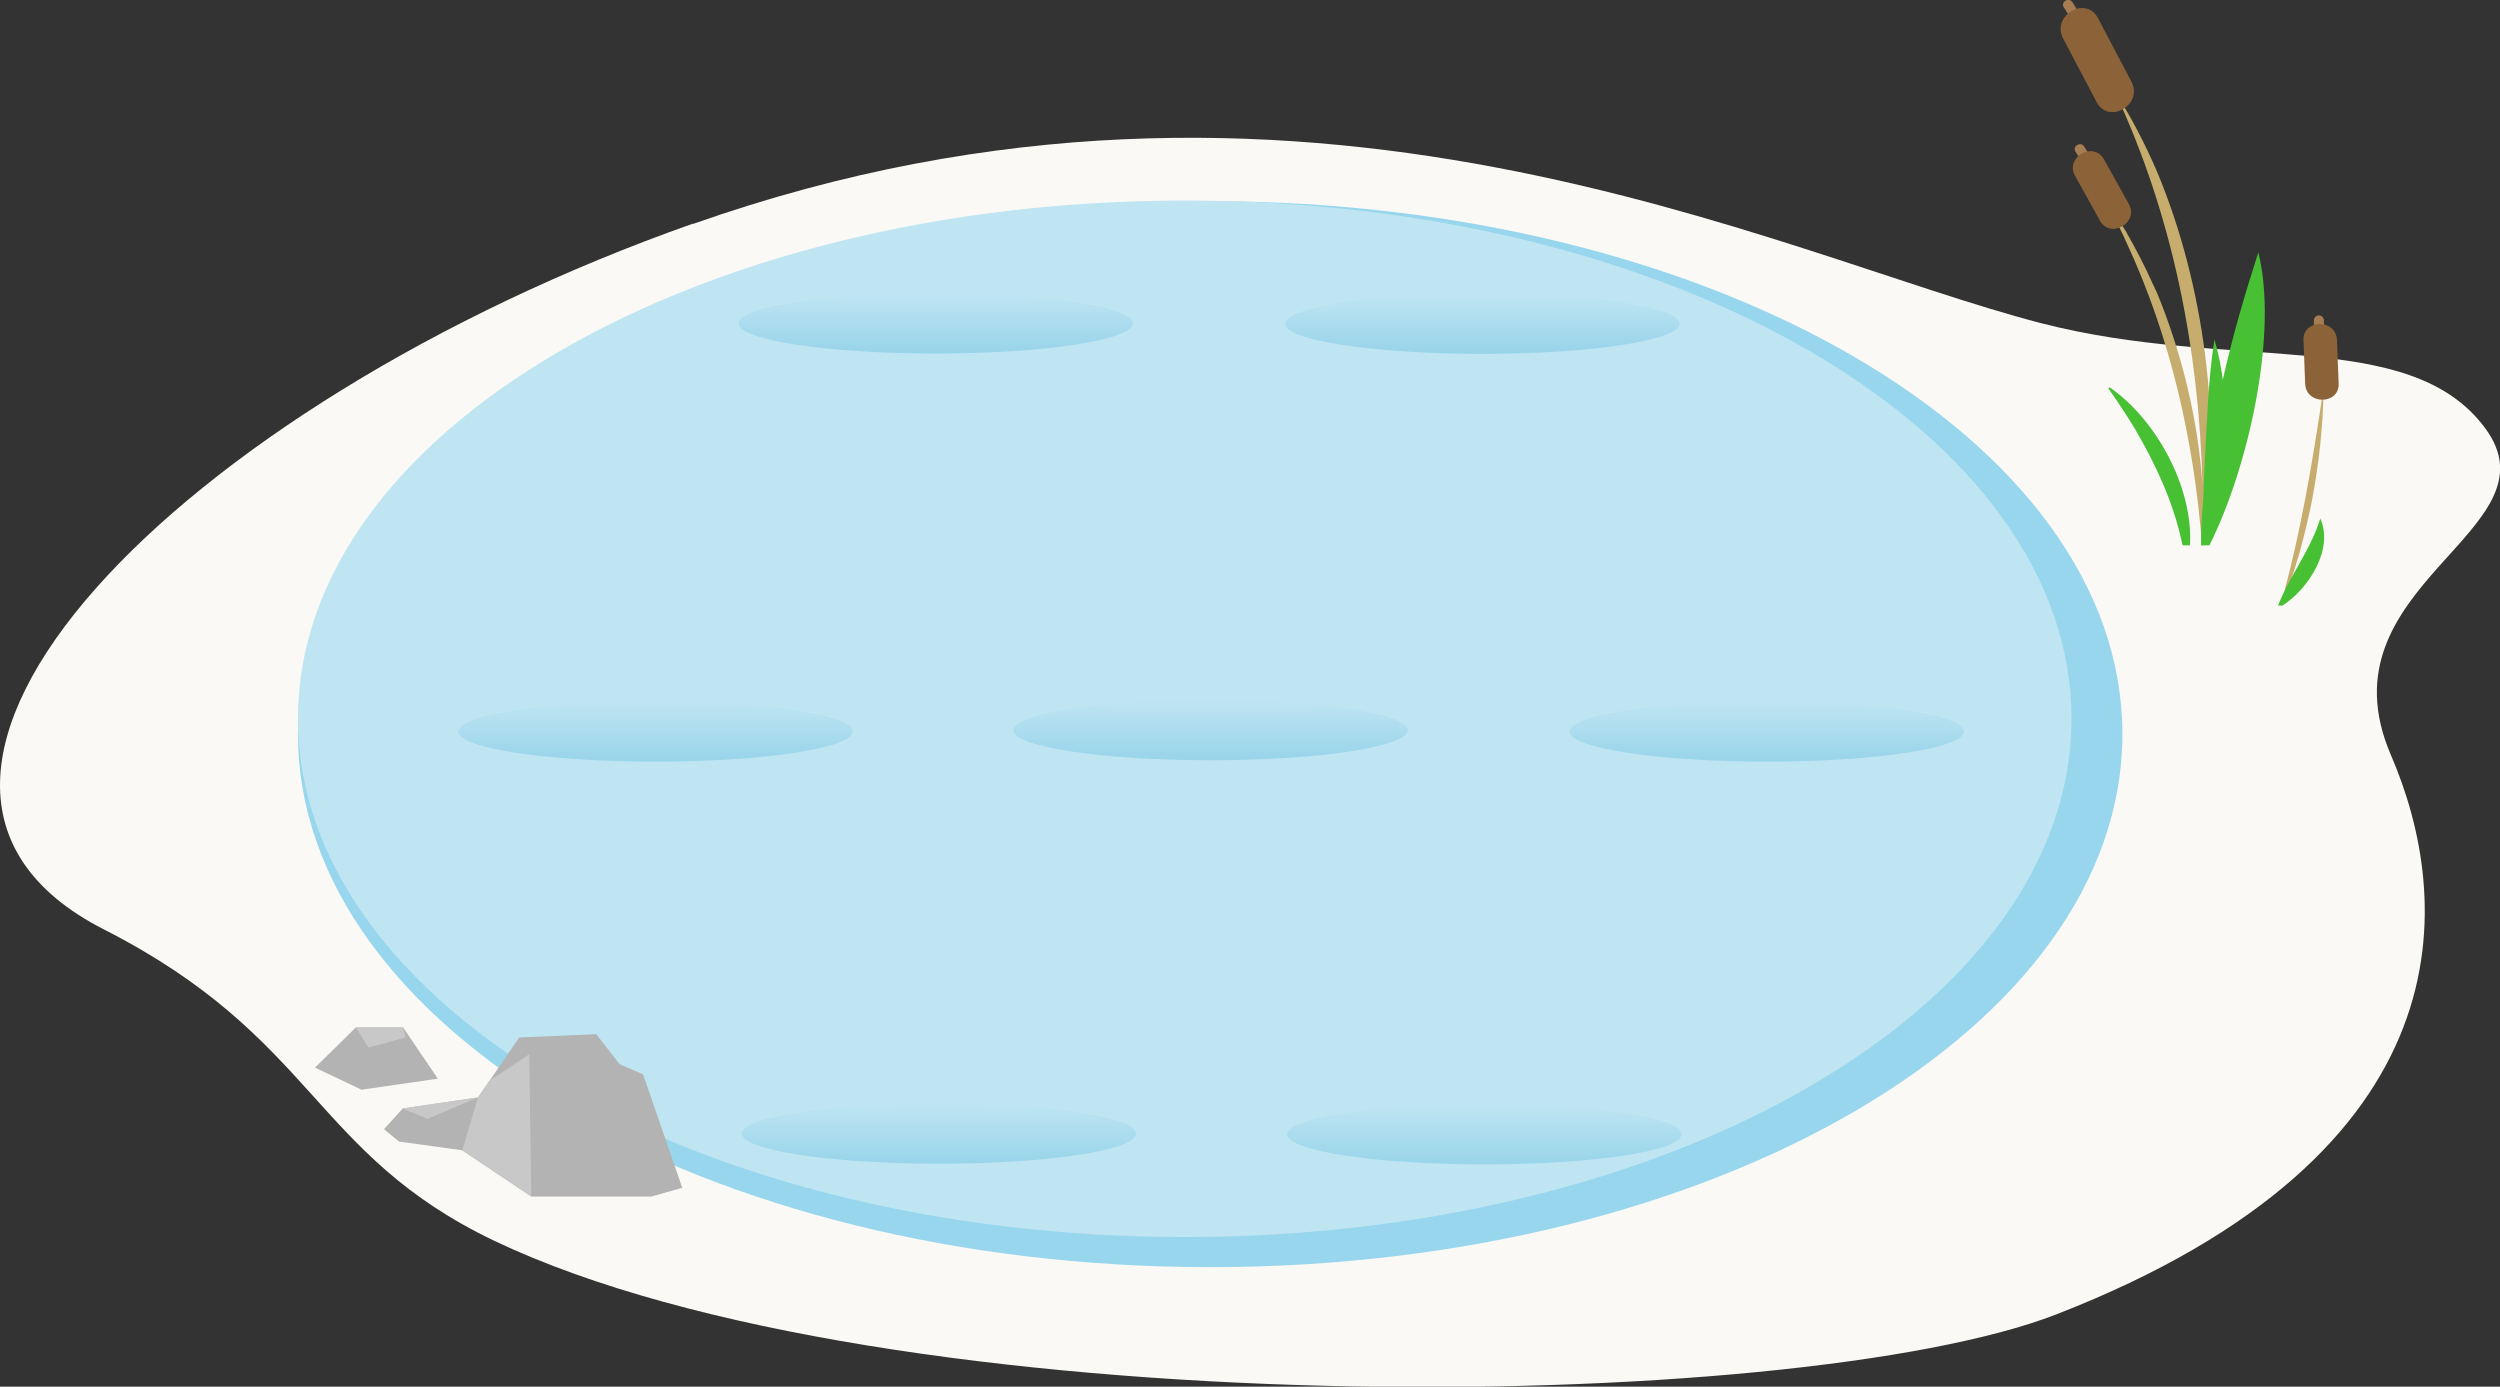 <svg width="375" height="208" viewBox="0 0 375 208" fill="none" xmlns="http://www.w3.org/2000/svg">
<rect x="0" y="0" width="375" height="208" fill="#333333" stroke="none"/>
<g clip-path="url(#clip0_67_396)">
<path d="M103.944 33.545C26.614 60.813 -28.271 117.057 15.566 139.403C47.503 155.674 46.749 173.049 74.217 186.156C133.018 214.127 269.148 212.419 308.466 197.153C371.134 172.748 367.87 134.633 358.63 113.24C347.583 87.629 384.29 79.695 372.74 64.178C361.392 48.912 334.879 55.892 306.106 48.46C266.487 38.215 195.133 1.406 103.944 33.595V33.545Z" fill="#FAF9F6"/>
<path d="M347.081 48.058C347.081 48.711 347.081 49.364 347.181 50.017V50.318C347.181 50.719 347.533 51.071 347.935 51.071C348.336 51.071 348.688 50.719 348.688 50.318C348.688 49.665 348.688 49.012 348.587 48.359V48.058C348.587 47.656 348.236 47.305 347.834 47.305C347.432 47.305 347.081 47.656 347.081 48.058Z" fill="#A67C52"/>
<path d="M311.328 22.748C311.68 23.301 312.031 23.853 312.383 24.406C312.383 24.506 312.483 24.556 312.534 24.657C312.634 24.807 312.785 24.958 312.985 25.008C313.186 25.058 313.387 25.008 313.588 24.908C313.94 24.707 314.09 24.255 313.839 23.904C313.488 23.351 313.136 22.799 312.785 22.246C312.785 22.146 312.684 22.096 312.634 21.995C312.534 21.845 312.383 21.694 312.182 21.644C311.981 21.593 311.78 21.644 311.579 21.744C311.228 21.945 311.077 22.397 311.328 22.748Z" fill="#A67C52"/>
<path d="M309.571 1.105C309.922 1.657 310.274 2.21 310.625 2.762C310.625 2.862 310.726 2.913 310.776 3.013C310.876 3.164 311.027 3.314 311.228 3.365C311.429 3.415 311.63 3.365 311.831 3.264C312.182 3.063 312.333 2.611 312.082 2.26C311.73 1.707 311.379 1.155 311.027 0.603C311.027 0.502 310.927 0.452 310.876 0.352C310.776 0.201 310.625 0.05 310.425 4.71659e-05C310.224 -0.05 309.973 4.71622e-05 309.822 0.1C309.47 0.301 309.32 0.753 309.571 1.105Z" fill="#A67C52"/>
<path d="M318.358 110.127C318.358 154.268 257.097 190.072 181.525 190.072C105.952 190.072 44.691 154.268 44.691 110.127C44.691 65.986 106.002 30.181 181.525 30.181C257.047 30.181 318.358 65.986 318.358 110.127Z" fill="#97D6ED"/>
<path d="M310.726 107.817C310.726 150.752 251.172 185.553 177.708 185.553C104.245 185.553 44.691 150.752 44.691 107.817C44.691 64.881 104.245 30.08 177.708 30.08C251.172 30.08 310.726 64.881 310.726 107.817Z" fill="#BFE5F3"/>
<path d="M67.237 171.141L79.69 179.477H97.717L102.337 178.171L96.462 161.147L92.947 159.641L89.432 155.121L77.882 155.623L67.237 171.141Z" fill="#B3B3B3"/>
<path d="M47.252 160.143L54.231 163.457L65.68 161.8L60.458 154.117H53.378L47.252 160.143Z" fill="#B3B3B3"/>
<path d="M55.286 157.13L53.378 154.117H60.458L60.809 155.623L55.286 157.13Z" fill="#C8C8C8"/>
<path d="M79.389 158.134L79.69 179.477L67.237 171.141L73.363 162.152L79.389 158.134Z" fill="#C8C8C8"/>
<path d="M60.408 166.269L57.596 169.383L59.855 171.241L69.346 172.547L71.706 164.612L60.408 166.269Z" fill="#B3B3B3"/>
<path d="M64.124 167.826L60.408 166.269L71.706 164.612L64.124 167.826Z" fill="#C8C8C8"/>
<path fill-rule="evenodd" clip-rule="evenodd" d="M330.36 81.854V81.804H330.361L330.36 81.854ZM330.361 72.53C329.699 63.279 327.534 54.12 324.183 45.497L323.53 43.89L322.777 42.283C321.673 39.772 320.116 36.859 318.76 34.499C317.856 33.093 316.802 31.486 315.848 30.13C316.229 30.913 316.64 31.695 317.052 32.481C317.724 33.762 318.401 35.05 318.961 36.357C325.589 50.569 329.104 66.186 330.309 81.804L330.361 81.804H330.661C333.322 63.475 330.661 42.735 323.581 25.812C321.773 21.593 319.664 17.526 317.203 13.709C325.823 32.083 329.839 52.267 330.361 72.53ZM342.16 90.843C344.319 85.821 345.675 80.498 346.78 75.175C347.834 69.551 348.487 63.876 348.537 58.152C346.93 68.999 345.072 80.297 342.059 90.843H342.16Z" fill="#C6AD6D"/>
<path fill-rule="evenodd" clip-rule="evenodd" d="M331.414 81.804C337.339 69.953 341.758 49.866 338.745 37.864C336.714 44.169 334.861 50.51 333.427 56.947C333.151 54.914 332.741 52.9 332.167 50.92C331.429 55.609 331.179 60.373 330.93 65.115C330.891 65.858 330.852 66.6 330.811 67.341C330.68 69.856 330.563 72.356 330.488 74.864C330.279 77.158 330.159 79.468 330.159 81.804H331.414ZM328.502 81.804H327.347L327.397 81.754C327.38 81.687 327.358 81.62 327.336 81.553C327.291 81.419 327.246 81.285 327.246 81.151C325.941 75.226 323.33 69.601 320.266 64.379C319.011 62.27 317.655 60.261 316.249 58.252L316.45 58.102C323.33 62.822 329.004 73.016 328.502 81.804ZM348.035 77.787C350.094 82.256 346.378 88.282 342.361 90.843H341.708C342.514 88.784 343.569 86.914 344.62 85.051C345.927 82.735 347.228 80.431 348.035 77.787Z" fill="#47C033"/>
<path d="M319.714 12.253C318.057 9.089 316.35 5.875 314.693 2.712C312.885 -0.703 307.663 2.31 309.47 5.775C311.127 8.939 312.835 12.153 314.492 15.316C316.3 18.731 321.522 15.718 319.714 12.253Z" fill="#8C6239"/>
<path d="M319.312 30.582C318.057 28.373 316.852 26.113 315.597 23.904C314.04 21.091 309.671 23.602 311.278 26.414C312.533 28.624 313.739 30.884 314.994 33.093C316.551 35.905 320.919 33.395 319.312 30.582Z" fill="#8C6239"/>
<path d="M345.524 51.021C345.625 53.18 345.675 55.39 345.775 57.549C345.876 60.763 350.897 60.763 350.797 57.549C350.696 55.39 350.646 53.18 350.546 51.021C350.445 47.807 345.424 47.807 345.524 51.021Z" fill="#8C6239"/>
<path d="M181.576 114.039C197.911 114.039 211.152 112.016 211.152 109.52C211.152 107.023 197.911 105 181.576 105C165.242 105 152 107.023 152 109.52C152 112.016 165.242 114.039 181.576 114.039Z" fill="url(#paint0_linear_67_396)"/>
<path d="M98.32 114.244C114.654 114.244 127.896 112.221 127.896 109.725C127.896 107.229 114.654 105.205 98.32 105.205C81.985 105.205 68.743 107.229 68.743 109.725C68.743 112.221 81.985 114.244 98.32 114.244Z" fill="url(#paint1_linear_67_396)"/>
<path d="M265.031 114.244C281.365 114.244 294.607 112.221 294.607 109.725C294.607 107.229 281.365 105.205 265.031 105.205C248.696 105.205 235.455 107.229 235.455 109.725C235.455 112.221 248.696 114.244 265.031 114.244Z" fill="url(#paint2_linear_67_396)"/>
<path d="M140.349 53.029C156.683 53.029 169.925 51.006 169.925 48.51C169.925 46.014 156.683 43.99 140.349 43.99C124.014 43.99 110.773 46.014 110.773 48.51C110.773 51.006 124.014 53.029 140.349 53.029Z" fill="url(#paint3_linear_67_396)"/>
<path d="M140.851 174.555C157.185 174.555 170.427 172.532 170.427 170.036C170.427 167.54 157.185 165.516 140.851 165.516C124.517 165.516 111.275 167.54 111.275 170.036C111.275 172.532 124.517 174.555 140.851 174.555Z" fill="url(#paint4_linear_67_396)"/>
<path d="M222.349 53.08C238.683 53.08 251.925 51.056 251.925 48.56C251.925 46.064 238.683 44.041 222.349 44.041C206.014 44.041 192.773 46.064 192.773 48.56C192.773 51.056 206.014 53.08 222.349 53.08Z" fill="url(#paint5_linear_67_396)"/>
<path d="M252.226 170.136C252.226 172.647 238.97 174.656 222.65 174.656C206.33 174.656 193.074 172.647 193.074 170.136C193.074 167.625 206.33 165.617 222.65 165.617C238.97 165.617 252.226 167.625 252.226 170.136Z" fill="url(#paint6_linear_67_396)"/>
</g>
<defs>
<linearGradient id="paint0_linear_67_396" x1="181.576" y1="114.089" x2="181.576" y2="105.05" gradientUnits="userSpaceOnUse">
<stop stop-color="#7EC8E3" stop-opacity="0.6"/>
<stop offset="1" stop-color="#7EC8E3" stop-opacity="0"/>
</linearGradient>
<linearGradient id="paint1_linear_67_396" x1="98.32" y1="114.244" x2="98.32" y2="105.205" gradientUnits="userSpaceOnUse">
<stop stop-color="#7EC8E3" stop-opacity="0.6"/>
<stop offset="1" stop-color="#7EC8E3" stop-opacity="0"/>
</linearGradient>
<linearGradient id="paint2_linear_67_396" x1="265.031" y1="114.244" x2="265.031" y2="105.205" gradientUnits="userSpaceOnUse">
<stop stop-color="#7EC8E3" stop-opacity="0.6"/>
<stop offset="1" stop-color="#7EC8E3" stop-opacity="0"/>
</linearGradient>
<linearGradient id="paint3_linear_67_396" x1="140.349" y1="53.029" x2="140.349" y2="43.99" gradientUnits="userSpaceOnUse">
<stop stop-color="#7EC8E3" stop-opacity="0.6"/>
<stop offset="1" stop-color="#7EC8E3" stop-opacity="0"/>
</linearGradient>
<linearGradient id="paint4_linear_67_396" x1="140.851" y1="174.555" x2="140.851" y2="165.516" gradientUnits="userSpaceOnUse">
<stop stop-color="#7EC8E3" stop-opacity="0.6"/>
<stop offset="1" stop-color="#7EC8E3" stop-opacity="0"/>
</linearGradient>
<linearGradient id="paint5_linear_67_396" x1="222.349" y1="53.08" x2="222.349" y2="44.041" gradientUnits="userSpaceOnUse">
<stop stop-color="#7EC8E3" stop-opacity="0.6"/>
<stop offset="1" stop-color="#7EC8E3" stop-opacity="0"/>
</linearGradient>
<linearGradient id="paint6_linear_67_396" x1="222.65" y1="174.706" x2="222.65" y2="165.667" gradientUnits="userSpaceOnUse">
<stop stop-color="#7EC8E3" stop-opacity="0.6"/>
<stop offset="1" stop-color="#7EC8E3" stop-opacity="0"/>
</linearGradient>
<clipPath id="clip0_67_396">
<rect width="375" height="208" fill="white"/>
</clipPath>
</defs>
</svg>
